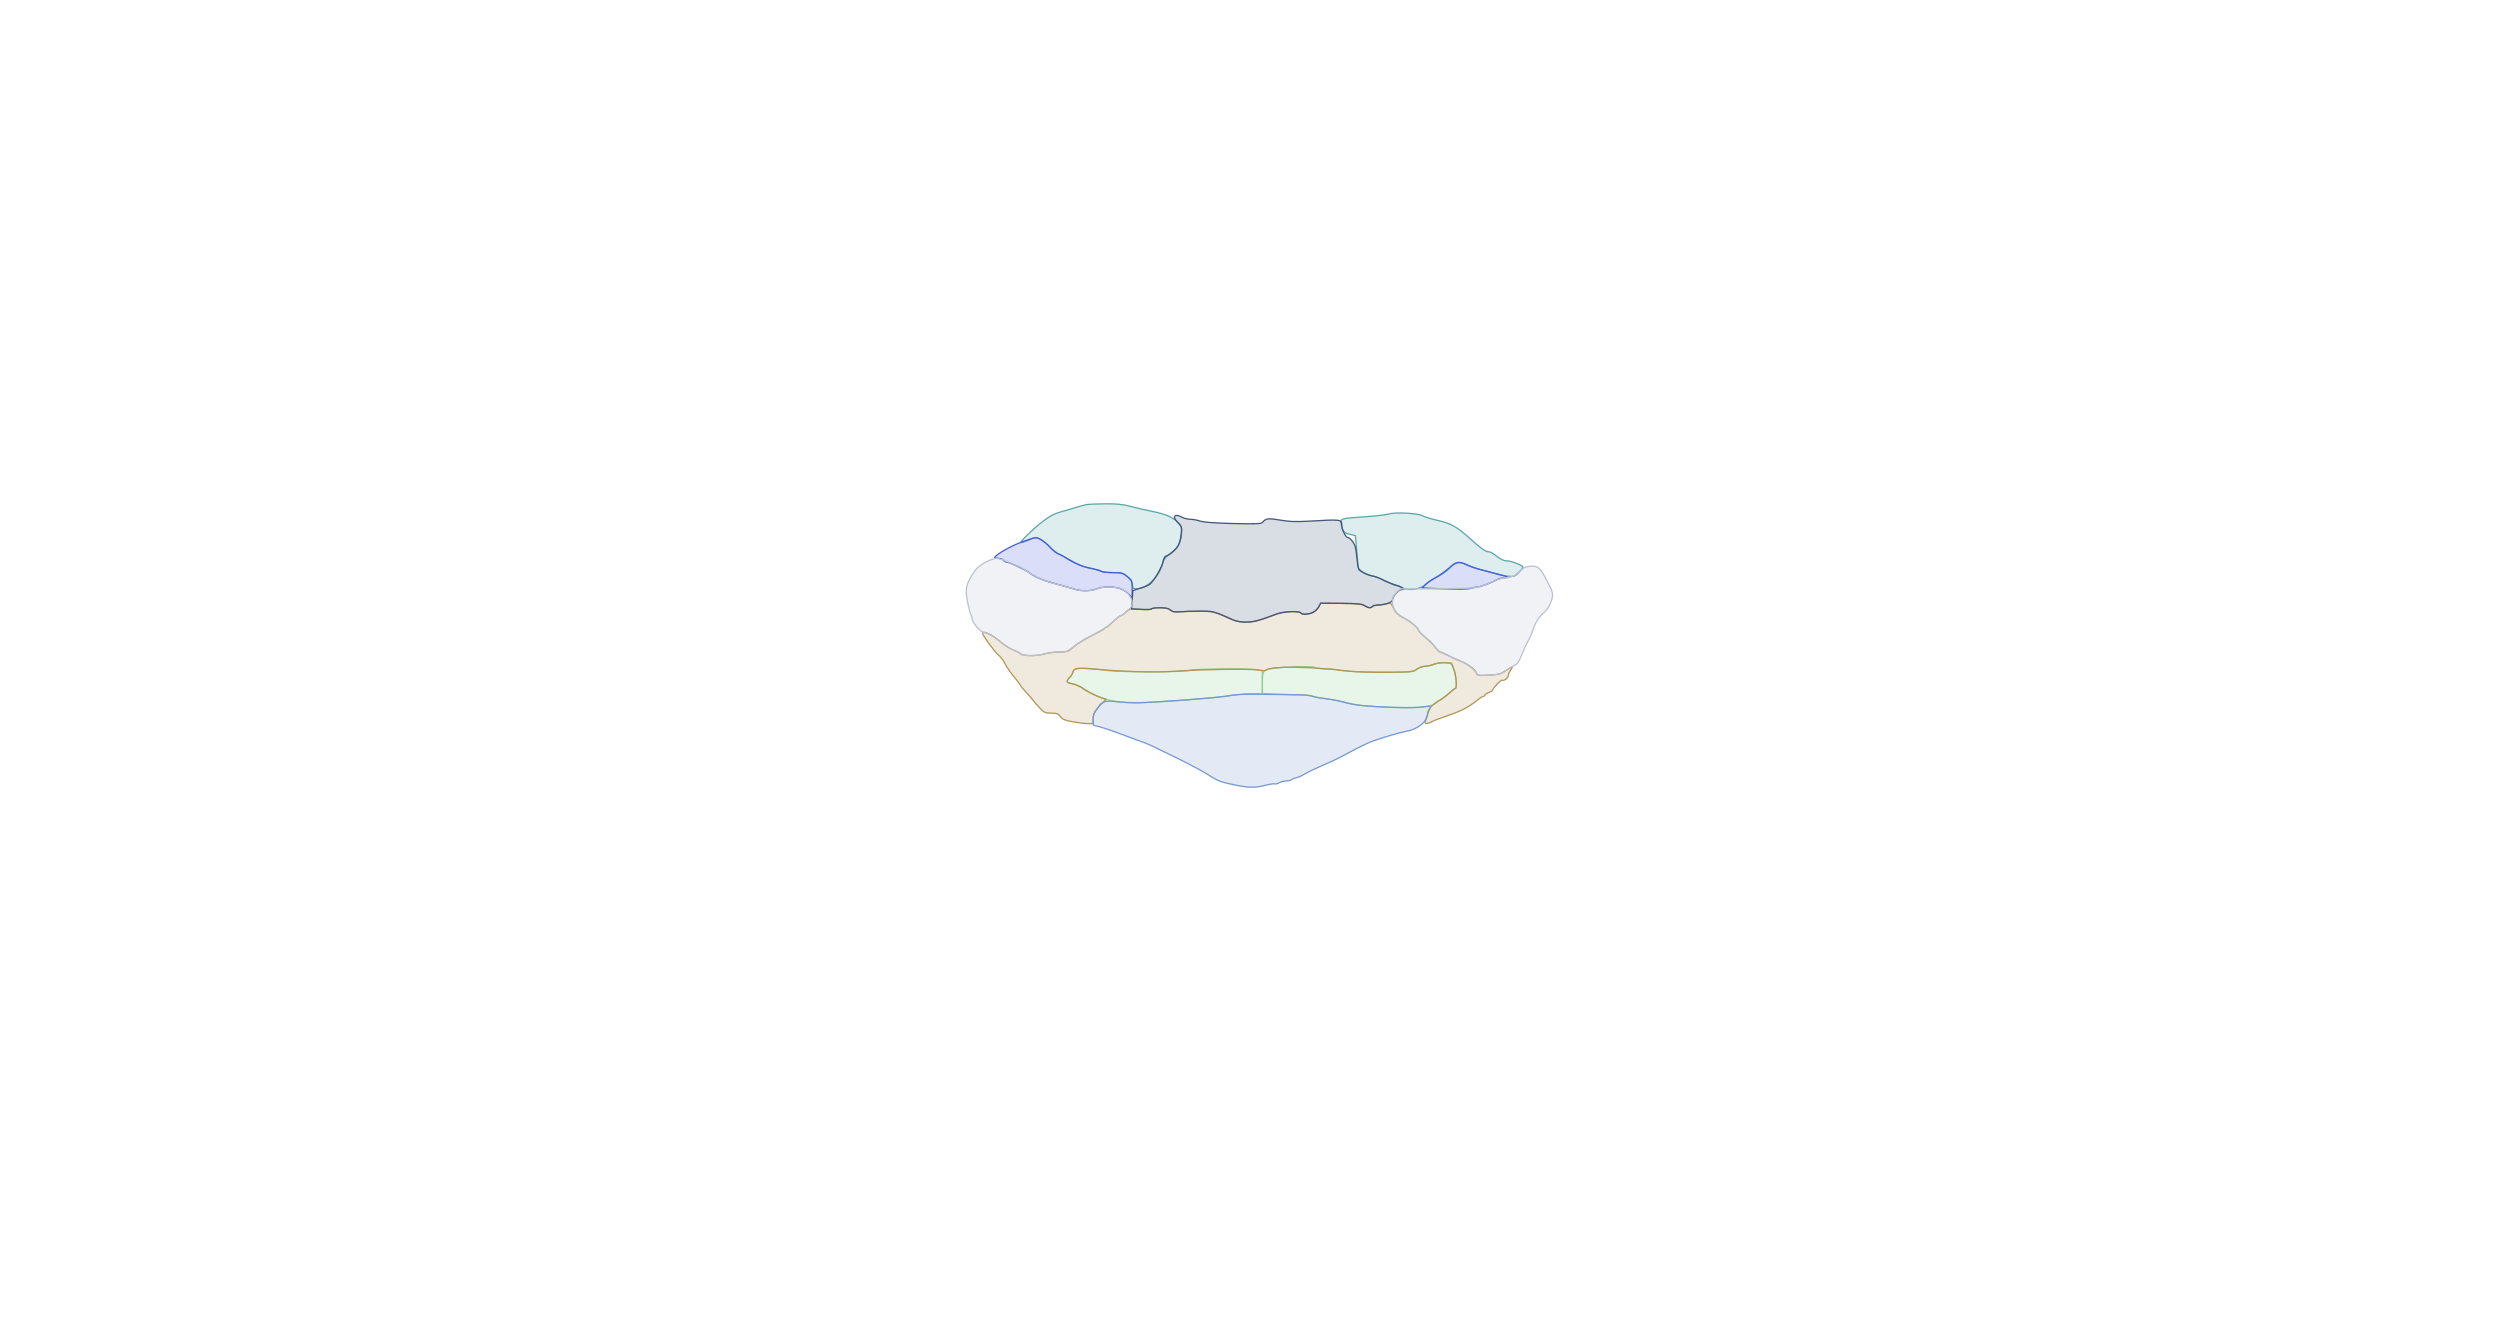 <svg xmlns="http://www.w3.org/2000/svg" width="1921" height="1027" viewBox="0 0 1921 1027" version="1.1">
    <path class="svg-region-PMl" d="M 827.252 513.723 C 825.919 513.969, 824.762 515.098, 824.412 516.496 C 824.086 517.792, 822.961 519.631, 821.910 520.581 C 819.433 522.823, 819.467 525, 821.980 525 C 824.349 525, 832 527.947, 832 528.860 C 832 529.687, 838.952 533.296, 846 536.128 C 851.872 538.488, 863.011 540.185, 872 540.088 C 887.279 539.923, 931.905 536.643, 942.048 534.939 C 948.399 533.873, 957.287 533, 961.798 533 L 970 533 970 524.131 L 970 515.262 966.250 514.642 C 959.509 513.528, 917.334 513.919, 914.315 515.123 C 910.660 516.582, 858.770 516.600, 850.500 515.146 C 843.519 513.918, 830.504 513.122, 827.252 513.723" stroke="#90cf92" fill="#90cf92" fill-opacity="0.2" fill-rule="evenodd"/><path class="svg-region-PMr" d="M 1101.500 510.513 C 1099.850 511.281, 1096.967 511.930, 1095.094 511.955 C 1093.145 511.981, 1090.365 512.993, 1088.594 514.322 C 1085.523 516.626, 1085.306 516.642, 1059.500 516.429 C 1043.892 516.300, 1032.104 515.771, 1030.007 515.107 C 1028.085 514.498, 1023.113 514, 1018.957 514 C 1014.800 514, 1010.913 513.513, 1010.318 512.918 C 1009.219 511.819, 988.349 512.202, 979 513.492 C 970.447 514.673, 970 515.225, 970 524.610 L 970 532.882 982.250 533.424 C 988.987 533.722, 996.929 533.961, 999.899 533.955 C 1002.868 533.948, 1006.812 534.443, 1008.663 535.054 C 1010.514 535.665, 1015.285 536.542, 1019.264 537.002 C 1023.244 537.463, 1029.200 538.608, 1032.500 539.546 C 1040.269 541.755, 1050.581 542.839, 1071.119 543.605 C 1089.964 544.308, 1100.704 543.090, 1103.569 539.924 C 1104.526 538.866, 1105.806 538, 1106.412 538 C 1107.018 538, 1109.760 535.982, 1112.507 533.516 C 1115.253 531.049, 1117.838 529.024, 1118.250 529.016 C 1119.673 528.986, 1118.987 519.487, 1117.203 514.500 L 1115.414 509.500 1109.957 509.308 C 1106.956 509.203, 1103.150 509.745, 1101.500 510.513" stroke="#90cf92" fill="#90cf92" fill-opacity="0.2" fill-rule="evenodd"/><path class="svg-region-PV" d="M 1013.379 466.233 C 1012.602 467.736, 1010.646 469.649, 1009.033 470.483 C 1005.699 472.207, 1000.423 472.493, 999.500 471 C 999.160 470.450, 995.750 470, 991.921 470 C 986.717 470, 983.388 470.651, 978.730 472.579 C 963.993 478.679, 954.333 479.690, 946.702 475.930 C 935.901 470.608, 931.821 469.591, 921.500 469.648 C 916 469.679, 909.185 469.883, 906.356 470.102 C 902.457 470.404, 900.745 470.077, 899.278 468.750 C 897.875 467.481, 895.645 467, 891.171 467 C 887.777 467, 885 467.394, 885 467.874 C 885 468.355, 881.063 468.531, 876.250 468.264 C 867.814 467.797, 867.413 467.873, 865.076 470.390 C 863.742 471.825, 862.057 473, 861.331 473 C 860.606 473, 857.958 475.025, 855.447 477.500 C 852.936 479.975, 850.496 482, 850.025 482 C 849.553 482, 849.017 482.337, 848.833 482.750 C 848.650 483.163, 845.575 484.967, 842 486.760 C 833.800 490.872, 828.769 493.887, 825.236 496.805 C 820.564 500.664, 819.703 500.969, 813.432 500.985 C 810.094 500.993, 804.919 501.727, 801.932 502.615 C 796.292 504.291, 785.311 504.061, 784.110 502.240 C 783.774 501.732, 781.329 500.496, 778.675 499.494 C 776.022 498.491, 771.747 495.797, 769.175 493.507 C 763.052 488.052, 755 484.138, 755 486.616 C 755 488.230, 764.565 501.358, 767.115 503.243 C 768.705 504.419, 770.955 507.340, 772.114 509.736 C 773.274 512.132, 776.423 516.725, 779.111 519.942 C 781.800 523.160, 784 526.091, 784 526.455 C 784 526.819, 785.899 529.144, 788.220 531.620 C 790.542 534.097, 793.133 537.108, 793.980 538.312 C 794.826 539.515, 797.172 542.188, 799.192 544.250 C 802.464 547.590, 803.410 548, 807.849 548 C 812.053 548, 813.127 548.404, 814.710 550.577 C 816.205 552.628, 818.108 553.444, 824.044 554.576 C 828.145 555.358, 833.413 555.998, 835.750 555.999 L 840 556 840 552.217 C 840 548.316, 841.978 544.985, 847.255 540.001 L 850.009 537.398 844.755 535.534 C 841.865 534.508, 836.805 531.931, 833.510 529.808 C 830.216 527.684, 825.829 525.676, 823.760 525.346 C 819.597 524.680, 819.021 523.196, 821.910 520.581 C 822.961 519.631, 824.080 517.818, 824.397 516.554 C 825.167 513.488, 828.315 512.986, 840 514.069 C 862.399 516.144, 887.700 516.878, 901.500 515.854 C 921.801 514.347, 961.640 513.761, 966.944 514.892 C 969.432 515.423, 971.925 515.496, 972.484 515.055 C 976.795 511.653, 1005.378 511.982, 1037.500 515.805 C 1042.450 516.394, 1055.315 516.761, 1066.089 516.621 C 1084.401 516.382, 1085.878 516.223, 1088.743 514.183 C 1090.429 512.982, 1093.193 512, 1094.884 512 C 1096.576 512, 1099.714 511.298, 1101.858 510.440 C 1104.089 509.548, 1107.822 509.013, 1110.586 509.190 C 1115.398 509.499, 1115.422 509.518, 1117.204 514.500 C 1118.987 519.486, 1119.673 528.996, 1118.250 529.005 C 1117.838 529.007, 1115.820 530.553, 1113.766 532.439 C 1111.712 534.325, 1107.636 537.302, 1104.707 539.054 C 1101.633 540.893, 1098.948 543.350, 1098.354 544.869 C 1096.907 548.569, 1095 554.513, 1095 555.321 C 1095 556.458, 1097.338 556.073, 1100.500 554.414 C 1102.150 553.549, 1107.492 551.511, 1112.370 549.885 C 1122.377 546.551, 1128.582 543.354, 1134.668 538.396 C 1136.961 536.528, 1139.323 535, 1139.918 535 C 1140.513 535, 1141 534.594, 1141 534.098 C 1141 533.602, 1142.350 532.725, 1144 532.150 C 1145.650 531.575, 1147 530.694, 1147 530.192 C 1147 528.893, 1153.661 521.994, 1154.299 522.632 C 1155.312 523.645, 1159 520.918, 1159 519.156 C 1159 518.180, 1159.661 516.509, 1160.468 515.441 C 1163.100 511.961, 1162.087 511.844, 1157.377 515.085 C 1153.270 517.910, 1151.775 518.321, 1143.987 518.765 C 1135.808 519.231, 1135.175 519.128, 1134.570 517.221 C 1133.713 514.519, 1127.890 510.158, 1122.132 507.906 C 1119.584 506.910, 1115.286 504.948, 1112.581 503.547 C 1109.875 502.146, 1107.175 500.989, 1106.581 500.976 C 1105.986 500.963, 1104.253 499.276, 1102.729 497.226 C 1101.204 495.177, 1097.739 491.700, 1095.028 489.500 C 1092.318 487.300, 1090.077 485.026, 1090.050 484.446 C 1089.962 482.579, 1083.646 477.283, 1078.357 474.643 C 1074.279 472.607, 1072.754 471.123, 1070.988 467.476 C 1069.318 464.025, 1068.355 463.038, 1067.131 463.521 C 1066.234 463.875, 1063.124 464.417, 1060.221 464.725 C 1057.317 465.034, 1054.703 465.672, 1054.412 466.143 C 1053.591 467.470, 1051.175 467.161, 1048.457 465.380 C 1046.469 464.077, 1042.923 463.734, 1030.388 463.630 L 1014.792 463.500 1013.379 466.233" stroke="#b09658" fill="#b09658" fill-opacity="0.2" fill-rule="evenodd"/><path class="svg-region-Fl" d="M 835 387.687 C 833.625 387.914, 829.575 389.026, 826 390.158 C 822.425 391.289, 817.025 392.865, 814.001 393.659 C 810.304 394.631, 806.208 396.869, 801.501 400.489 C 794.006 406.254, 782.950 417, 784.515 417 C 785.035 417, 787.797 416.032, 790.652 414.849 C 795.542 412.822, 796.037 412.790, 799.207 414.294 C 801.058 415.172, 804.463 417.908, 806.775 420.374 C 809.086 422.840, 811.995 425.174, 813.238 425.560 C 814.482 425.946, 816.638 427.063, 818.028 428.042 C 823.696 432.030, 830.875 435.201, 837.316 436.561 C 841.065 437.353, 844.973 438.450, 846 439 C 847.028 439.550, 851.171 440, 855.206 440 C 861.896 440, 862.868 440.267, 866.210 443.022 C 868.804 445.159, 869.968 446.989, 870.188 449.272 C 870.472 452.206, 870.791 452.487, 873.695 452.359 C 881.579 452.009, 890.502 443.241, 893.285 433.108 C 894.176 429.862, 895.406 428.133, 897.995 426.487 C 904.725 422.209, 907.871 416.462, 907.956 408.290 C 907.991 404.964, 907.423 403.534, 905.250 401.473 C 900.873 397.321, 895.449 394.981, 885.640 393.013 C 880.613 392.004, 872.941 390.238, 868.590 389.089 C 862.517 387.485, 857.989 387.032, 849.090 387.136 C 842.716 387.211, 836.375 387.459, 835 387.687" stroke="#5ca7a9" fill="#5ca7a9" fill-opacity="0.2" fill-rule="evenodd"/><path class="svg-region-Fr" d="M 1066.500 395.062 C 1064.850 395.599, 1057.200 396.485, 1049.500 397.032 C 1029.528 398.450, 1029.797 398.368, 1030.599 402.836 C 1031.592 408.370, 1032.469 409.397, 1037.177 410.540 L 1041.500 411.590 1042.636 424.545 C 1043.261 431.670, 1043.824 437.576, 1043.886 437.668 C 1044.651 438.800, 1051.303 441.933, 1054 442.431 C 1057.009 442.986, 1059.840 444.160, 1070.236 449.164 C 1071.191 449.624, 1072.670 450, 1073.522 450 C 1074.373 450, 1076.196 450.737, 1077.571 451.639 C 1081.572 454.260, 1091.513 452.847, 1095.459 449.097 C 1097.132 447.507, 1101.200 444.836, 1104.500 443.160 C 1107.800 441.485, 1112.035 438.504, 1113.911 436.536 C 1118.566 431.654, 1120.948 431.265, 1127.790 434.272 C 1130.931 435.652, 1135.975 437.349, 1139 438.042 C 1142.025 438.736, 1146.525 439.949, 1149 440.738 C 1151.475 441.527, 1155.820 442.417, 1158.656 442.716 C 1163.461 443.223, 1164.025 443.043, 1166.924 440.078 C 1168.635 438.328, 1170.140 436.440, 1170.267 435.883 C 1170.546 434.671, 1161.466 431.002, 1158.184 431.001 C 1155.453 431, 1152.564 429.588, 1148.673 426.351 C 1147.119 425.058, 1144.963 424, 1143.883 424 C 1141.543 424, 1137.725 421.321, 1130.120 414.342 C 1120.136 405.179, 1114.740 402.073, 1105.183 399.987 C 1100.399 398.943, 1094.913 397.281, 1092.992 396.294 C 1088.966 394.225, 1071.558 393.416, 1066.500 395.062" stroke="#5ca7a9" fill="#5ca7a9" fill-opacity="0.2" fill-rule="evenodd"/><path class="svg-region-PCl" d="M 785.296 416.419 C 777.396 419.229, 765.924 425.697, 764.365 428.219 C 764.099 428.648, 765.203 429, 766.819 429 C 768.434 429, 770.315 429.675, 771 430.500 C 771.685 431.325, 772.823 432, 773.529 432 C 775.597 432, 787.770 437.727, 791.279 440.351 C 795.678 443.639, 801.916 446.203, 812 448.865 C 816.675 450.099, 822.525 451.762, 825 452.560 C 830.791 454.426, 838.104 454.401, 842.654 452.500 C 847.311 450.554, 856.752 450.581, 861.471 452.552 C 863.514 453.406, 866.255 455.318, 867.561 456.802 L 869.937 459.500 869.968 452.823 C 869.999 446.315, 869.905 446.068, 866.272 443.073 C 862.837 440.241, 861.950 440, 854.972 440 C 850.807 440, 846.962 439.562, 846.427 439.027 C 845.891 438.491, 842.049 437.402, 837.890 436.606 C 832.436 435.562, 828.208 433.906, 822.731 430.668 C 818.553 428.198, 814.200 425.881, 813.056 425.518 C 811.913 425.155, 809.103 422.858, 806.812 420.414 C 802.803 416.137, 797.889 412.921, 795.596 413.073 C 794.993 413.113, 790.358 414.619, 785.296 416.419" stroke="#465ee0" fill="#465ee0" fill-opacity="0.2" fill-rule="evenodd"/><path class="svg-region-PCr" d="M 1113.402 436.471 C 1110.706 438.930, 1106.020 442.274, 1102.989 443.902 C 1099.958 445.530, 1096.438 447.969, 1095.167 449.322 L 1092.857 451.781 1109.536 452.517 C 1121.027 453.023, 1127.384 452.902, 1129.973 452.126 C 1132.041 451.507, 1134.636 451, 1135.742 451 C 1137.602 451, 1147.224 447.266, 1151.236 444.986 C 1152.191 444.444, 1154.666 443.959, 1156.736 443.910 C 1160.095 443.829, 1159.747 443.609, 1153.500 441.866 C 1149.650 440.792, 1143.004 439.037, 1138.731 437.967 C 1134.458 436.897, 1129.188 435.116, 1127.021 434.011 C 1121.178 431.030, 1118.922 431.437, 1113.402 436.471" stroke="#465ee0" fill="#465ee0" fill-opacity="0.2" fill-rule="evenodd"/><path class="svg-region-DV" d="M 902.447 397.086 C 902.077 397.684, 903.241 399.685, 905.032 401.533 C 908.151 404.751, 908.260 405.129, 907.625 410.532 C 907.261 413.634, 906.296 417.460, 905.482 419.034 C 904.016 421.870, 898.991 426.183, 895.892 427.266 C 894.964 427.590, 894.022 429.458, 893.668 431.675 C 893.063 435.460, 886.739 446.312, 883.639 448.884 C 882.768 449.608, 879.455 451.002, 876.277 451.982 L 870.500 453.765 870 460.769 L 869.500 467.773 877 468.264 C 881.125 468.535, 884.650 468.361, 884.833 467.878 C 885.017 467.395, 887.906 467, 891.255 467 C 895.649 467, 897.881 467.487, 899.278 468.750 C 900.745 470.077, 902.457 470.404, 906.356 470.102 C 909.185 469.883, 916.029 469.664, 921.564 469.616 C 932.015 469.525, 931.548 469.408, 945.780 475.675 C 949.482 477.306, 952.946 478, 957.374 478 C 963.393 478, 966.377 477.232, 980.225 472.115 C 986.290 469.874, 998.372 469.175, 999.500 471 C 1000.423 472.493, 1005.699 472.207, 1009.033 470.483 C 1010.646 469.649, 1012.602 467.736, 1013.379 466.233 L 1014.792 463.500 1030.388 463.630 C 1042.923 463.734, 1046.469 464.077, 1048.457 465.380 C 1051.271 467.224, 1053.596 467.463, 1054.500 466 C 1054.840 465.450, 1056.467 465, 1058.116 465 C 1063.828 465, 1070 462.901, 1070 460.958 C 1070 458.285, 1074.856 453, 1077.311 453 C 1079.408 453, 1079.410 452.977, 1077.473 451.690 C 1076.388 450.969, 1073.475 449.774, 1071 449.033 C 1068.525 448.293, 1064.700 446.694, 1062.500 445.479 C 1060.300 444.264, 1056.700 442.946, 1054.500 442.551 C 1049.253 441.608, 1044.113 438.382, 1043.534 435.667 C 1043.280 434.475, 1042.874 431.250, 1042.632 428.500 C 1042.389 425.750, 1041.866 422.150, 1041.468 420.500 C 1040.678 417.224, 1037.323 413, 1035.511 413 C 1034.047 413, 1031 406.644, 1031 403.589 C 1031 399.036, 1030.983 399.034, 1005 400.504 C 995.470 401.042, 990.393 400.836, 983.630 399.634 C 974.674 398.043, 972.658 398.297, 970.136 401.336 C 969.134 402.544, 965.436 402.701, 947.718 402.288 C 933.504 401.957, 925.085 401.333, 922.215 400.397 C 919.858 399.629, 916.422 399, 914.579 399 C 912.736 399, 909.940 398.328, 908.364 397.506 C 904.956 395.729, 903.356 395.615, 902.447 397.086" stroke="#45567a" fill="#45567a" fill-opacity="0.2" fill-rule="evenodd"/><path class="svg-region-VV" d="M 945 534.528 C 938.340 535.932, 887.471 539.838, 874 539.981 C 869.875 540.025, 862.900 539.668, 858.500 539.189 C 852.333 538.517, 849.870 538.631, 847.750 539.685 C 846.237 540.436, 844.999 541.377, 844.999 541.776 C 844.998 542.174, 843.873 543.807, 842.499 545.406 C 840.771 547.415, 840 549.497, 840 552.156 C 840 554.270, 839.982 556.337, 839.960 556.750 C 839.939 557.163, 840.951 557.642, 842.210 557.816 C 844.850 558.181, 855.985 561.876, 864 565.048 C 867.025 566.245, 871.975 568.074, 875 569.113 C 881.709 571.416, 880.517 570.876, 902.500 581.568 C 912.400 586.383, 923.613 592.315, 927.418 594.750 C 935.950 600.210, 937.287 600.739, 948.500 603.088 C 959.495 605.392, 964.418 605.465, 972.229 603.441 C 975.539 602.583, 978.777 602.084, 979.424 602.333 C 980.071 602.581, 981.703 602.174, 983.050 601.427 C 984.398 600.681, 986.936 600.055, 988.691 600.035 C 990.446 600.016, 992.124 599.608, 992.420 599.129 C 992.716 598.650, 994.305 597.989, 995.950 597.660 C 997.596 597.331, 1000.724 595.937, 1002.903 594.561 C 1005.081 593.186, 1011.076 590.308, 1016.225 588.165 C 1021.375 586.022, 1028.741 582.520, 1032.595 580.384 C 1038.571 577.071, 1043.909 574.348, 1051.036 570.977 C 1055.648 568.795, 1074.355 563.027, 1079.668 562.149 C 1089.550 560.515, 1097 554.480, 1097 548.109 C 1097 547.014, 1097.450 545.840, 1098 545.500 C 1098.550 545.160, 1099 544.302, 1099 543.592 C 1099 542.581, 1097.758 542.504, 1093.250 543.233 C 1087.204 544.211, 1060.099 543.577, 1046.500 542.139 C 1042.100 541.674, 1036.025 540.535, 1033 539.609 C 1029.975 538.682, 1023.993 537.520, 1019.707 537.026 C 1015.421 536.531, 1010.426 535.636, 1008.606 535.035 C 1006.786 534.434, 1002.868 533.937, 999.899 533.929 C 996.929 533.921, 984.825 533.744, 973 533.537 C 957.359 533.262, 949.729 533.532, 945 534.528" stroke="#7699d1" fill="#7699d1" fill-opacity="0.2" fill-rule="evenodd"/><path class="svg-region-PNl" d="M 756.663 432.368 C 752.241 434.822, 750.001 436.927, 747.421 441.053 C 742.143 449.493, 741.552 452.804, 743.523 462.898 C 744.448 467.629, 745.608 471.927, 746.102 472.450 C 746.596 472.972, 747 474.354, 747 475.520 C 747 478.315, 753.635 486, 756.048 486 C 758.647 486, 764.582 489.462, 769.689 493.958 C 772.034 496.021, 776.100 498.521, 778.726 499.513 C 781.352 500.505, 783.802 501.777, 784.171 502.339 C 785.361 504.154, 796.198 504.316, 801.961 502.604 C 804.932 501.722, 810.370 501, 814.045 501 C 819.648 501, 821.113 500.630, 823.114 498.710 C 825.304 496.608, 828.283 494.485, 833.500 491.306 C 834.600 490.635, 838.425 488.605, 842 486.794 C 845.575 484.982, 848.650 483.163, 848.833 482.750 C 849.017 482.337, 849.532 482, 849.978 482 C 850.425 482, 852.934 479.975, 855.554 477.500 C 858.174 475.025, 860.809 472.991, 861.409 472.981 C 862.009 472.970, 864.188 471.488, 866.250 469.687 C 868.966 467.316, 870 465.615, 870 463.518 C 870 459.413, 866.149 454.288, 861.730 452.514 C 856.904 450.576, 847.275 450.569, 842.654 452.500 C 838.441 454.261, 830.314 454.461, 826.315 452.903 C 824.767 452.300, 819.225 450.729, 814 449.412 C 802.872 446.607, 796.617 443.957, 788.879 438.769 C 785.787 436.696, 782.743 435, 782.115 435 C 781.487 435, 780.191 434.582, 779.236 434.072 C 773.514 431.012, 767.990 429.008, 765.434 429.065 C 763.820 429.101, 759.873 430.587, 756.663 432.368" stroke="#bbc0d1" fill="#bbc0d1" fill-opacity="0.2" fill-rule="evenodd"/><path class="svg-region-PNr" d="M 1172.500 435.731 C 1171.400 436.006, 1169.053 437.641, 1167.285 439.365 C 1163.855 442.710, 1161.374 443.741, 1156.375 443.900 C 1154.656 443.955, 1149.931 445.505, 1145.875 447.344 C 1141.819 449.183, 1136.250 451.061, 1133.500 451.518 C 1130.750 451.974, 1116.717 452.382, 1102.316 452.424 L 1076.131 452.500 1073.066 455.437 C 1070.622 457.779, 1070.003 459.198, 1070.015 462.437 C 1070.037 468.437, 1071.884 471.154, 1078.246 474.543 C 1083.692 477.444, 1090 482.566, 1090 484.087 C 1090 485.057, 1097.004 492, 1097.983 492 C 1098.414 492, 1100.281 494.011, 1102.133 496.469 C 1103.985 498.927, 1105.862 500.952, 1106.305 500.969 C 1107.134 501.001, 1114.338 504.342, 1117 505.930 C 1117.825 506.422, 1120.576 507.553, 1123.114 508.443 C 1127.487 509.977, 1135 516.211, 1135 518.305 C 1135 518.901, 1138.508 519.077, 1144.067 518.760 C 1152.187 518.297, 1153.584 517.920, 1157.456 515.139 C 1159.833 513.432, 1162.841 511.621, 1164.139 511.116 C 1165.830 510.459, 1167.334 508.112, 1169.437 502.849 C 1171.053 498.807, 1173.328 493.925, 1174.493 492 C 1175.657 490.075, 1177.187 486.520, 1177.890 484.100 C 1179.459 478.707, 1183.364 472.647, 1186.663 470.485 C 1189.449 468.660, 1193.003 461.182, 1192.994 457.167 C 1192.990 455.700, 1192.252 453.150, 1191.352 451.500 C 1190.453 449.850, 1188.702 446.475, 1187.462 444 C 1183.150 435.390, 1180.260 433.794, 1172.500 435.731" stroke="#bbc0d1" fill="#bbc0d1" fill-opacity="0.2" fill-rule="evenodd"/>
    </svg>